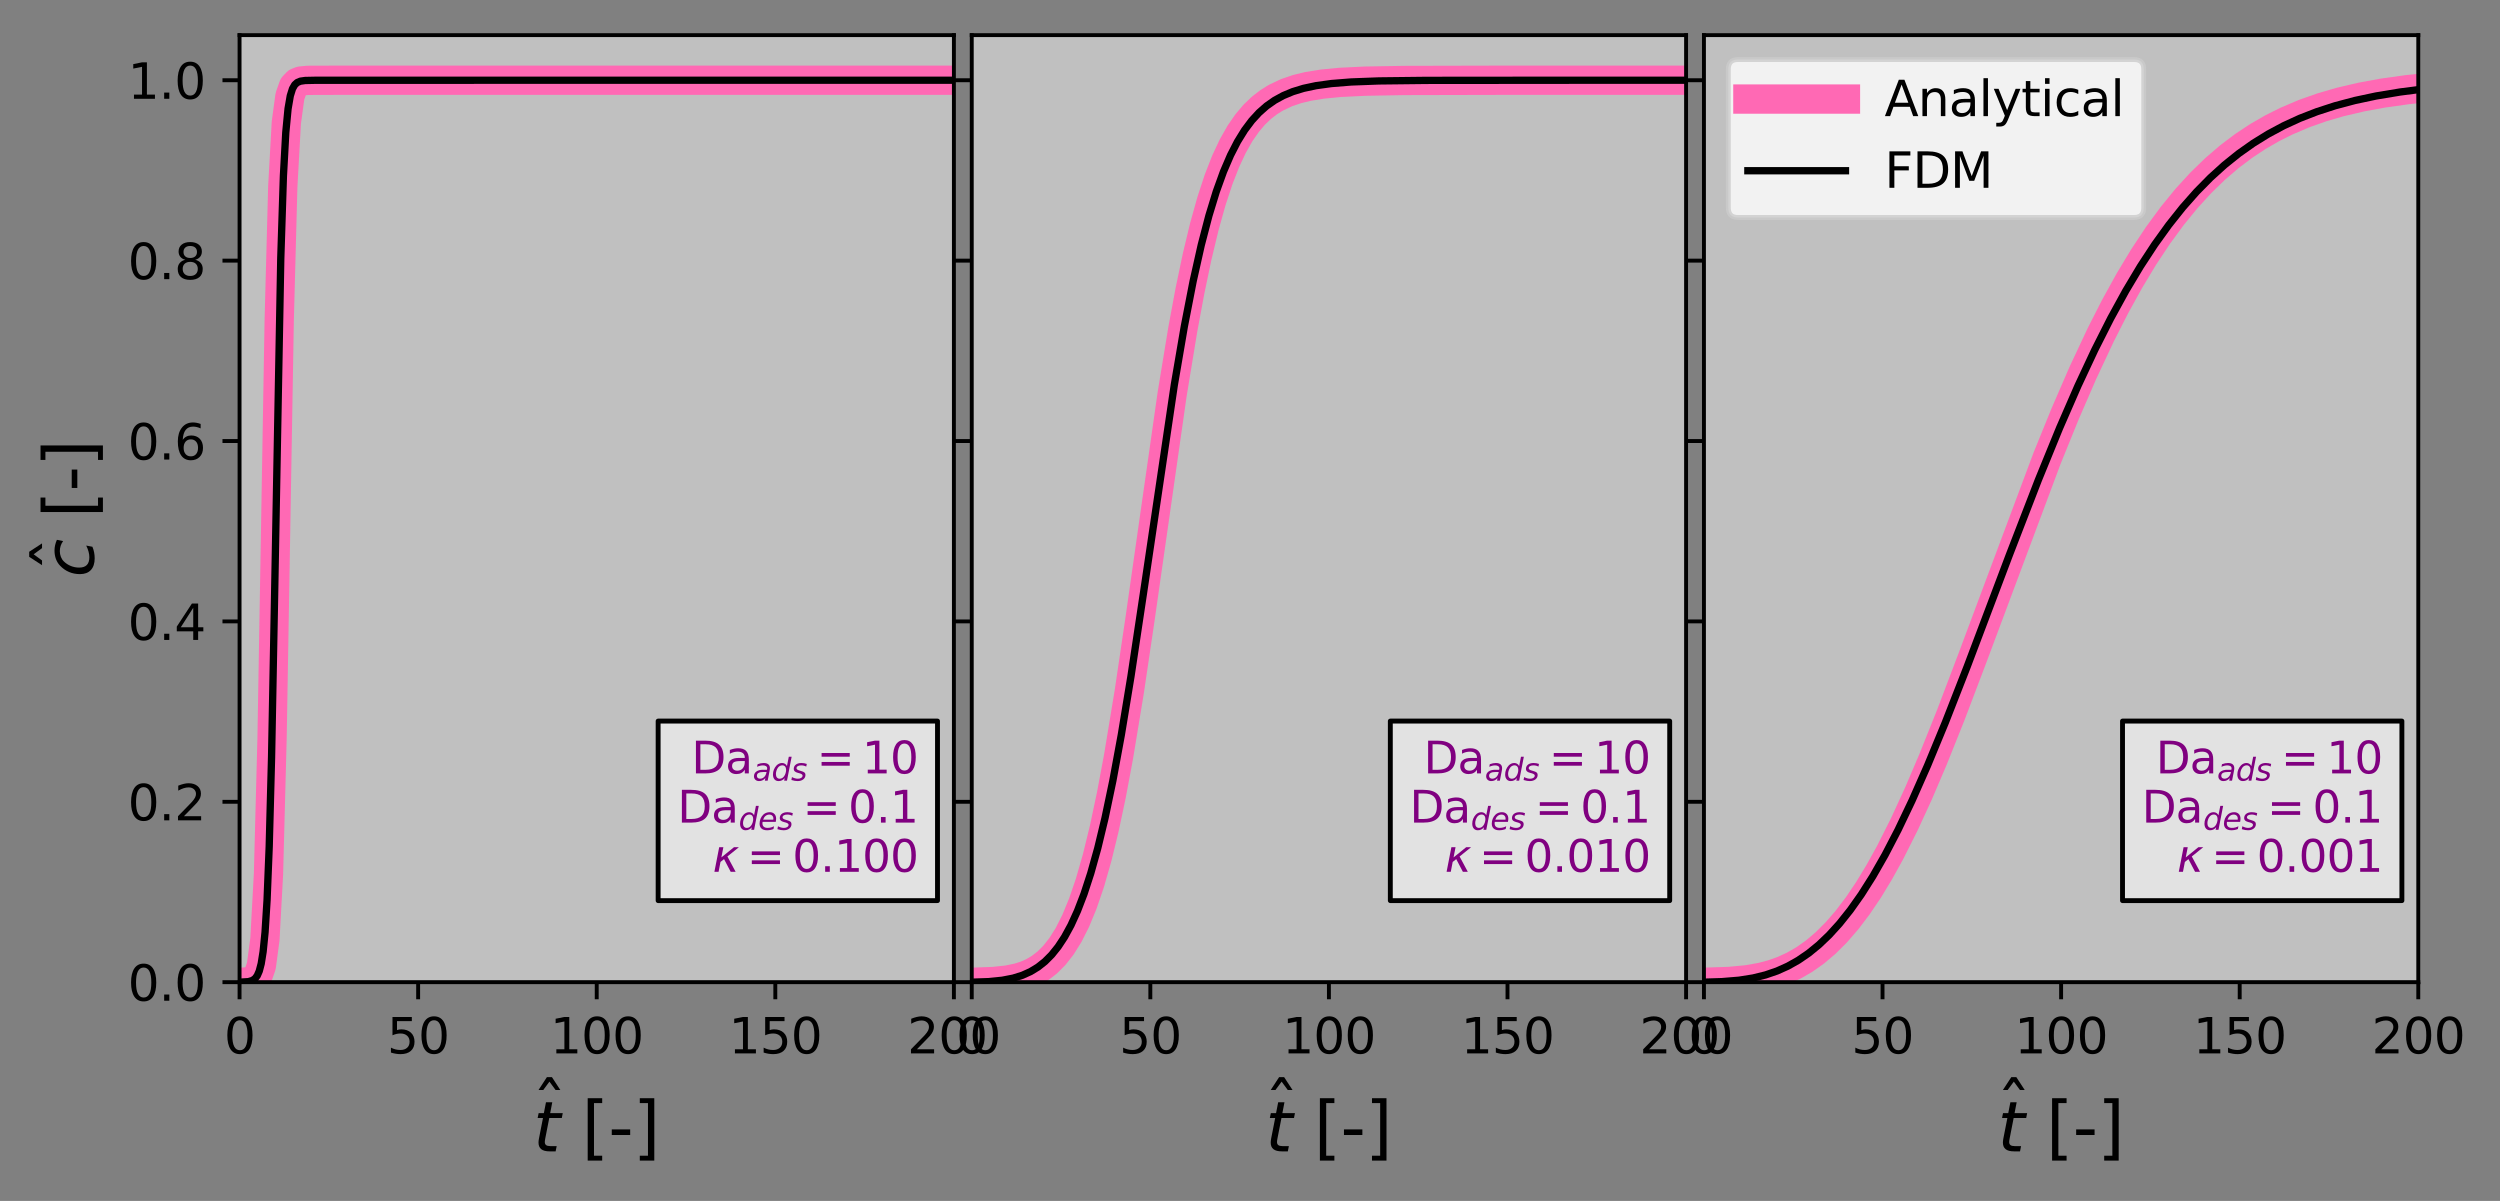 <?xml version="1.0" encoding="utf-8" standalone="no"?>
<!DOCTYPE svg PUBLIC "-//W3C//DTD SVG 1.1//EN"
  "http://www.w3.org/Graphics/SVG/1.1/DTD/svg11.dtd">
<svg xmlns:xlink="http://www.w3.org/1999/xlink" width="512.227pt" height="246.058pt" viewBox="0 0 512.227 246.058" xmlns="http://www.w3.org/2000/svg" version="1.1">
 <rect x="0" y="0" width="512.227" height="246.058" fill="#808080" stroke="none"/>
 <defs>
  <style type="text/css">*{stroke-linejoin: round; stroke-linecap: butt}</style>
 </defs>
 <g id="figure_1">
  <g id="patch_1">
   <path d="M 0 246.058 
L 512.227 246.058 
L 512.227 0 
L 0 0 
L 0 246.058 
z
" style="fill: none"/>
  </g>
  <g id="axes_1">
   <g id="patch_2">
    <path d="M 49.083 201.24 
L 195.444 201.24 
L 195.444 7.2 
L 49.083 7.2 
z
" style="fill: #ffffff; fill-opacity: 0.502"/>
   </g>
   <g id="matplotlib.axis_1">
    <g id="xtick_1">
     <g id="line2d_1">
      <defs>
       <path id="m776c52337c" d="M 0 0 
L 0 3.5 
" style="stroke: #000000; stroke-width: 0.8"/>
      </defs>
      <g>
       <use xlink:href="#m776c52337c" x="49.083" y="201.24" style="stroke: #000000; stroke-width: 0.8"/>
      </g>
     </g>
     <g id="text_1">
      <!-- 0 -->
      <g transform="translate(45.902 215.838) scale(0.1 -0.1)">
       <defs>
        <path id="DejaVuSans-30" d="M 2034 4250 
Q 1547 4250 1301 3770 
Q 1056 3291 1056 2328 
Q 1056 1369 1301 889 
Q 1547 409 2034 409 
Q 2525 409 2770 889 
Q 3016 1369 3016 2328 
Q 3016 3291 2770 3770 
Q 2525 4250 2034 4250 
z
M 2034 4750 
Q 2819 4750 3233 4129 
Q 3647 3509 3647 2328 
Q 3647 1150 3233 529 
Q 2819 -91 2034 -91 
Q 1250 -91 836 529 
Q 422 1150 422 2328 
Q 422 3509 836 4129 
Q 1250 4750 2034 4750 
z
" transform="scale(0.016)"/>
       </defs>
       <use xlink:href="#DejaVuSans-30"/>
      </g>
     </g>
    </g>
    <g id="xtick_2">
     <g id="line2d_2">
      <g>
       <use xlink:href="#m776c52337c" x="85.673" y="201.24" style="stroke: #000000; stroke-width: 0.8"/>
      </g>
     </g>
     <g id="text_2">
      <!-- 50 -->
      <g transform="translate(79.311 215.838) scale(0.1 -0.1)">
       <defs>
        <path id="DejaVuSans-35" d="M 691 4666 
L 3169 4666 
L 3169 4134 
L 1269 4134 
L 1269 2991 
Q 1406 3038 1543 3061 
Q 1681 3084 1819 3084 
Q 2600 3084 3056 2656 
Q 3513 2228 3513 1497 
Q 3513 744 3044 326 
Q 2575 -91 1722 -91 
Q 1428 -91 1123 -41 
Q 819 9 494 109 
L 494 744 
Q 775 591 1075 516 
Q 1375 441 1709 441 
Q 2250 441 2565 725 
Q 2881 1009 2881 1497 
Q 2881 1984 2565 2268 
Q 2250 2553 1709 2553 
Q 1456 2553 1204 2497 
Q 953 2441 691 2322 
L 691 4666 
z
" transform="scale(0.016)"/>
       </defs>
       <use xlink:href="#DejaVuSans-35"/>
       <use xlink:href="#DejaVuSans-30" transform="translate(63.623 0)"/>
      </g>
     </g>
    </g>
    <g id="xtick_3">
     <g id="line2d_3">
      <g>
       <use xlink:href="#m776c52337c" x="122.263" y="201.24" style="stroke: #000000; stroke-width: 0.8"/>
      </g>
     </g>
     <g id="text_3">
      <!-- 100 -->
      <g transform="translate(112.72 215.838) scale(0.1 -0.1)">
       <defs>
        <path id="DejaVuSans-31" d="M 794 531 
L 1825 531 
L 1825 4091 
L 703 3866 
L 703 4441 
L 1819 4666 
L 2450 4666 
L 2450 531 
L 3481 531 
L 3481 0 
L 794 0 
L 794 531 
z
" transform="scale(0.016)"/>
       </defs>
       <use xlink:href="#DejaVuSans-31"/>
       <use xlink:href="#DejaVuSans-30" transform="translate(63.623 0)"/>
       <use xlink:href="#DejaVuSans-30" transform="translate(127.246 0)"/>
      </g>
     </g>
    </g>
    <g id="xtick_4">
     <g id="line2d_4">
      <g>
       <use xlink:href="#m776c52337c" x="158.854" y="201.24" style="stroke: #000000; stroke-width: 0.8"/>
      </g>
     </g>
     <g id="text_4">
      <!-- 150 -->
      <g transform="translate(149.31 215.838) scale(0.1 -0.1)">
       <use xlink:href="#DejaVuSans-31"/>
       <use xlink:href="#DejaVuSans-35" transform="translate(63.623 0)"/>
       <use xlink:href="#DejaVuSans-30" transform="translate(127.246 0)"/>
      </g>
     </g>
    </g>
    <g id="xtick_5">
     <g id="line2d_5">
      <g>
       <use xlink:href="#m776c52337c" x="195.444" y="201.24" style="stroke: #000000; stroke-width: 0.8"/>
      </g>
     </g>
     <g id="text_5">
      <!-- 200 -->
      <g transform="translate(185.9 215.838) scale(0.1 -0.1)">
       <defs>
        <path id="DejaVuSans-32" d="M 1228 531 
L 3431 531 
L 3431 0 
L 469 0 
L 469 531 
Q 828 903 1448 1529 
Q 2069 2156 2228 2338 
Q 2531 2678 2651 2914 
Q 2772 3150 2772 3378 
Q 2772 3750 2511 3984 
Q 2250 4219 1831 4219 
Q 1534 4219 1204 4116 
Q 875 4013 500 3803 
L 500 4441 
Q 881 4594 1212 4672 
Q 1544 4750 1819 4750 
Q 2544 4750 2975 4387 
Q 3406 4025 3406 3419 
Q 3406 3131 3298 2873 
Q 3191 2616 2906 2266 
Q 2828 2175 2409 1742 
Q 1991 1309 1228 531 
z
" transform="scale(0.016)"/>
       </defs>
       <use xlink:href="#DejaVuSans-32"/>
       <use xlink:href="#DejaVuSans-30" transform="translate(63.623 0)"/>
       <use xlink:href="#DejaVuSans-30" transform="translate(127.246 0)"/>
      </g>
     </g>
    </g>
    <g id="text_6">
     <!-- $\hat{t}$ [-] -->
     <g transform="translate(109.243 235.947) scale(0.14 -0.14)">
      <defs>
       <path id="DejaVuSans-302" d="M -1831 5119 
L -1369 5119 
L -603 3944 
L -1038 3944 
L -1600 4709 
L -2163 3944 
L -2597 3944 
L -1831 5119 
z
M -1600 3584 
L -1600 3584 
z
" transform="scale(0.016)"/>
       <path id="DejaVuSans-Oblique-74" d="M 2706 3500 
L 2619 3053 
L 1472 3053 
L 1100 1153 
Q 1081 1047 1072 975 
Q 1063 903 1063 863 
Q 1063 663 1183 572 
Q 1303 481 1569 481 
L 2150 481 
L 2053 0 
L 1503 0 
Q 991 0 739 200 
Q 488 400 488 806 
Q 488 878 497 964 
Q 506 1050 525 1153 
L 897 3053 
L 409 3053 
L 500 3500 
L 978 3500 
L 1172 4494 
L 1747 4494 
L 1556 3500 
L 2706 3500 
z
" transform="scale(0.016)"/>
       <path id="DejaVuSans-20" transform="scale(0.016)"/>
       <path id="DejaVuSans-5b" d="M 550 4863 
L 1875 4863 
L 1875 4416 
L 1125 4416 
L 1125 -397 
L 1875 -397 
L 1875 -844 
L 550 -844 
L 550 4863 
z
" transform="scale(0.016)"/>
       <path id="DejaVuSans-2d" d="M 313 2009 
L 1997 2009 
L 1997 1497 
L 313 1497 
L 313 2009 
z
" transform="scale(0.016)"/>
       <path id="DejaVuSans-5d" d="M 1947 4863 
L 1947 -844 
L 622 -844 
L 622 -397 
L 1369 -397 
L 1369 4416 
L 622 4416 
L 622 4863 
L 1947 4863 
z
" transform="scale(0.016)"/>
      </defs>
      <use xlink:href="#DejaVuSans-302" transform="translate(49.38 27.016)"/>
      <use xlink:href="#DejaVuSans-Oblique-74" transform="translate(0 0.297)"/>
      <use xlink:href="#DejaVuSans-20" transform="translate(39.209 0.297)"/>
      <use xlink:href="#DejaVuSans-5b" transform="translate(70.996 0.297)"/>
      <use xlink:href="#DejaVuSans-2d" transform="translate(110.01 0.297)"/>
      <use xlink:href="#DejaVuSans-5d" transform="translate(146.094 0.297)"/>
     </g>
    </g>
   </g>
   <g id="matplotlib.axis_2">
    <g id="ytick_1">
     <g id="line2d_6">
      <defs>
       <path id="mf000ad2432" d="M 0 0 
L -3.5 0 
" style="stroke: #000000; stroke-width: 0.8"/>
      </defs>
      <g>
       <use xlink:href="#mf000ad2432" x="49.083" y="201.24" style="stroke: #000000; stroke-width: 0.8"/>
      </g>
     </g>
     <g id="text_7">
      <!-- 0.0 -->
      <g transform="translate(26.18 205.039) scale(0.1 -0.1)">
       <defs>
        <path id="DejaVuSans-2e" d="M 684 794 
L 1344 794 
L 1344 0 
L 684 0 
L 684 794 
z
" transform="scale(0.016)"/>
       </defs>
       <use xlink:href="#DejaVuSans-30"/>
       <use xlink:href="#DejaVuSans-2e" transform="translate(63.623 0)"/>
       <use xlink:href="#DejaVuSans-30" transform="translate(95.41 0)"/>
      </g>
     </g>
    </g>
    <g id="ytick_2">
     <g id="line2d_7">
      <g>
       <use xlink:href="#mf000ad2432" x="49.083" y="164.28" style="stroke: #000000; stroke-width: 0.8"/>
      </g>
     </g>
     <g id="text_8">
      <!-- 0.2 -->
      <g transform="translate(26.18 168.079) scale(0.1 -0.1)">
       <use xlink:href="#DejaVuSans-30"/>
       <use xlink:href="#DejaVuSans-2e" transform="translate(63.623 0)"/>
       <use xlink:href="#DejaVuSans-32" transform="translate(95.41 0)"/>
      </g>
     </g>
    </g>
    <g id="ytick_3">
     <g id="line2d_8">
      <g>
       <use xlink:href="#mf000ad2432" x="49.083" y="127.32" style="stroke: #000000; stroke-width: 0.8"/>
      </g>
     </g>
     <g id="text_9">
      <!-- 0.4 -->
      <g transform="translate(26.18 131.119) scale(0.1 -0.1)">
       <defs>
        <path id="DejaVuSans-34" d="M 2419 4116 
L 825 1625 
L 2419 1625 
L 2419 4116 
z
M 2253 4666 
L 3047 4666 
L 3047 1625 
L 3713 1625 
L 3713 1100 
L 3047 1100 
L 3047 0 
L 2419 0 
L 2419 1100 
L 313 1100 
L 313 1709 
L 2253 4666 
z
" transform="scale(0.016)"/>
       </defs>
       <use xlink:href="#DejaVuSans-30"/>
       <use xlink:href="#DejaVuSans-2e" transform="translate(63.623 0)"/>
       <use xlink:href="#DejaVuSans-34" transform="translate(95.41 0)"/>
      </g>
     </g>
    </g>
    <g id="ytick_4">
     <g id="line2d_9">
      <g>
       <use xlink:href="#mf000ad2432" x="49.083" y="90.36" style="stroke: #000000; stroke-width: 0.8"/>
      </g>
     </g>
     <g id="text_10">
      <!-- 0.6 -->
      <g transform="translate(26.18 94.159) scale(0.1 -0.1)">
       <defs>
        <path id="DejaVuSans-36" d="M 2113 2584 
Q 1688 2584 1439 2293 
Q 1191 2003 1191 1497 
Q 1191 994 1439 701 
Q 1688 409 2113 409 
Q 2538 409 2786 701 
Q 3034 994 3034 1497 
Q 3034 2003 2786 2293 
Q 2538 2584 2113 2584 
z
M 3366 4563 
L 3366 3988 
Q 3128 4100 2886 4159 
Q 2644 4219 2406 4219 
Q 1781 4219 1451 3797 
Q 1122 3375 1075 2522 
Q 1259 2794 1537 2939 
Q 1816 3084 2150 3084 
Q 2853 3084 3261 2657 
Q 3669 2231 3669 1497 
Q 3669 778 3244 343 
Q 2819 -91 2113 -91 
Q 1303 -91 875 529 
Q 447 1150 447 2328 
Q 447 3434 972 4092 
Q 1497 4750 2381 4750 
Q 2619 4750 2861 4703 
Q 3103 4656 3366 4563 
z
" transform="scale(0.016)"/>
       </defs>
       <use xlink:href="#DejaVuSans-30"/>
       <use xlink:href="#DejaVuSans-2e" transform="translate(63.623 0)"/>
       <use xlink:href="#DejaVuSans-36" transform="translate(95.41 0)"/>
      </g>
     </g>
    </g>
    <g id="ytick_5">
     <g id="line2d_10">
      <g>
       <use xlink:href="#mf000ad2432" x="49.083" y="53.4" style="stroke: #000000; stroke-width: 0.8"/>
      </g>
     </g>
     <g id="text_11">
      <!-- 0.8 -->
      <g transform="translate(26.18 57.199) scale(0.1 -0.1)">
       <defs>
        <path id="DejaVuSans-38" d="M 2034 2216 
Q 1584 2216 1326 1975 
Q 1069 1734 1069 1313 
Q 1069 891 1326 650 
Q 1584 409 2034 409 
Q 2484 409 2743 651 
Q 3003 894 3003 1313 
Q 3003 1734 2745 1975 
Q 2488 2216 2034 2216 
z
M 1403 2484 
Q 997 2584 770 2862 
Q 544 3141 544 3541 
Q 544 4100 942 4425 
Q 1341 4750 2034 4750 
Q 2731 4750 3128 4425 
Q 3525 4100 3525 3541 
Q 3525 3141 3298 2862 
Q 3072 2584 2669 2484 
Q 3125 2378 3379 2068 
Q 3634 1759 3634 1313 
Q 3634 634 3220 271 
Q 2806 -91 2034 -91 
Q 1263 -91 848 271 
Q 434 634 434 1313 
Q 434 1759 690 2068 
Q 947 2378 1403 2484 
z
M 1172 3481 
Q 1172 3119 1398 2916 
Q 1625 2713 2034 2713 
Q 2441 2713 2670 2916 
Q 2900 3119 2900 3481 
Q 2900 3844 2670 4047 
Q 2441 4250 2034 4250 
Q 1625 4250 1398 4047 
Q 1172 3844 1172 3481 
z
" transform="scale(0.016)"/>
       </defs>
       <use xlink:href="#DejaVuSans-30"/>
       <use xlink:href="#DejaVuSans-2e" transform="translate(63.623 0)"/>
       <use xlink:href="#DejaVuSans-38" transform="translate(95.41 0)"/>
      </g>
     </g>
    </g>
    <g id="ytick_6">
     <g id="line2d_11">
      <g>
       <use xlink:href="#mf000ad2432" x="49.083" y="16.44" style="stroke: #000000; stroke-width: 0.8"/>
      </g>
     </g>
     <g id="text_12">
      <!-- 1.0 -->
      <g transform="translate(26.18 20.239) scale(0.1 -0.1)">
       <use xlink:href="#DejaVuSans-31"/>
       <use xlink:href="#DejaVuSans-2e" transform="translate(63.623 0)"/>
       <use xlink:href="#DejaVuSans-30" transform="translate(95.41 0)"/>
      </g>
     </g>
    </g>
    <g id="text_13">
     <!-- $\hat{c}$ [-] -->
     <g transform="translate(19.268 118.29) rotate(-90) scale(0.14 -0.14)">
      <defs>
       <path id="DejaVuSans-Oblique-63" d="M 3431 3366 
L 3316 2797 
Q 3109 2947 2876 3022 
Q 2644 3097 2394 3097 
Q 2119 3097 1870 3000 
Q 1622 2903 1453 2725 
Q 1184 2453 1037 2087 
Q 891 1722 891 1331 
Q 891 859 1127 628 
Q 1363 397 1844 397 
Q 2081 397 2348 469 
Q 2616 541 2906 684 
L 2797 116 
Q 2547 13 2283 -39 
Q 2019 -91 1741 -91 
Q 1044 -91 669 257 
Q 294 606 294 1253 
Q 294 1797 489 2255 
Q 684 2713 1069 3078 
Q 1331 3328 1684 3456 
Q 2038 3584 2456 3584 
Q 2700 3584 2940 3529 
Q 3181 3475 3431 3366 
z
" transform="scale(0.016)"/>
      </defs>
      <use xlink:href="#DejaVuSans-302" transform="translate(59.323 13.016)"/>
      <use xlink:href="#DejaVuSans-Oblique-63" transform="translate(0 0.516)"/>
      <use xlink:href="#DejaVuSans-20" transform="translate(54.98 0.516)"/>
      <use xlink:href="#DejaVuSans-5b" transform="translate(86.768 0.516)"/>
      <use xlink:href="#DejaVuSans-2d" transform="translate(125.781 0.516)"/>
      <use xlink:href="#DejaVuSans-5d" transform="translate(161.865 0.516)"/>
     </g>
    </g>
   </g>
   <g id="line2d_12">
    <path d="M 49.888 201.231 
L 51.352 201.093 
L 52.084 200.808 
L 52.815 200.027 
L 53.547 197.927 
L 54.279 192.44 
L 55.011 179.062 
L 55.743 151.198 
L 57.206 65.741 
L 57.938 38.245 
L 58.67 25.103 
L 59.402 19.722 
L 60.133 17.66 
L 60.865 16.89 
L 61.597 16.606 
L 63.061 16.462 
L 69.647 16.44 
L 267.965 16.44 
L 267.965 16.44 
" clip-path="url(#p883b2b345b)" style="fill: none; stroke: #ff69b4; stroke-width: 6; stroke-linecap: square"/>
   </g>
   <g id="line2d_13">
    <path d="M 49.083 201.24 
L 50.913 201.129 
L 51.732 200.88 
L 52.274 200.491 
L 52.713 199.9 
L 53.123 198.954 
L 53.518 197.44 
L 53.913 194.97 
L 54.308 190.995 
L 54.718 184.45 
L 55.157 173.468 
L 55.64 155.172 
L 56.255 122.388 
L 57.528 52.929 
L 58.07 36.012 
L 58.553 27.158 
L 59.021 22.274 
L 59.475 19.635 
L 59.928 18.177 
L 60.397 17.363 
L 60.909 16.901 
L 61.553 16.632 
L 62.534 16.491 
L 64.875 16.442 
L 105.169 16.44 
L 195.458 16.44 
L 195.458 16.44 
" clip-path="url(#p883b2b345b)" style="fill: none; stroke: #000000; stroke-width: 1.5; stroke-linecap: square"/>
   </g>
   <g id="patch_3">
    <path d="M 49.083 201.24 
L 49.083 7.2 
" style="fill: none; stroke: #000000; stroke-width: 0.8; stroke-linejoin: miter; stroke-linecap: square"/>
   </g>
   <g id="patch_4">
    <path d="M 195.444 201.24 
L 195.444 7.2 
" style="fill: none; stroke: #000000; stroke-width: 0.8; stroke-linejoin: miter; stroke-linecap: square"/>
   </g>
   <g id="patch_5">
    <path d="M 49.083 201.24 
L 195.444 201.24 
" style="fill: none; stroke: #000000; stroke-width: 0.8; stroke-linejoin: miter; stroke-linecap: square"/>
   </g>
   <g id="patch_6">
    <path d="M 49.083 7.2 
L 195.444 7.2 
" style="fill: none; stroke: #000000; stroke-width: 0.8; stroke-linejoin: miter; stroke-linecap: square"/>
   </g>
   <g id="text_14">
    <g id="patch_7">
     <path d="M 134.846 184.527 
L 192.086 184.527 
L 192.086 147.741 
L 134.846 147.741 
z
" style="fill: #ffffff; fill-opacity: 0.533; stroke: #000000; stroke-linejoin: miter"/>
    </g>
    <!-- $\mathsf{Da}_{ads}=10$ -->
    <g style="fill: #800080" transform="translate(141.686 158.539) scale(0.09 -0.09)">
     <defs>
      <path id="DejaVuSans-44" d="M 1259 4147 
L 1259 519 
L 2022 519 
Q 2988 519 3436 956 
Q 3884 1394 3884 2338 
Q 3884 3275 3436 3711 
Q 2988 4147 2022 4147 
L 1259 4147 
z
M 628 4666 
L 1925 4666 
Q 3281 4666 3915 4102 
Q 4550 3538 4550 2338 
Q 4550 1131 3912 565 
Q 3275 0 1925 0 
L 628 0 
L 628 4666 
z
" transform="scale(0.016)"/>
      <path id="DejaVuSans-61" d="M 2194 1759 
Q 1497 1759 1228 1600 
Q 959 1441 959 1056 
Q 959 750 1161 570 
Q 1363 391 1709 391 
Q 2188 391 2477 730 
Q 2766 1069 2766 1631 
L 2766 1759 
L 2194 1759 
z
M 3341 1997 
L 3341 0 
L 2766 0 
L 2766 531 
Q 2569 213 2275 61 
Q 1981 -91 1556 -91 
Q 1019 -91 701 211 
Q 384 513 384 1019 
Q 384 1609 779 1909 
Q 1175 2209 1959 2209 
L 2766 2209 
L 2766 2266 
Q 2766 2663 2505 2880 
Q 2244 3097 1772 3097 
Q 1472 3097 1187 3025 
Q 903 2953 641 2809 
L 641 3341 
Q 956 3463 1253 3523 
Q 1550 3584 1831 3584 
Q 2591 3584 2966 3190 
Q 3341 2797 3341 1997 
z
" transform="scale(0.016)"/>
      <path id="DejaVuSans-Oblique-61" d="M 3438 1997 
L 3047 0 
L 2472 0 
L 2578 531 
Q 2325 219 2001 64 
Q 1678 -91 1281 -91 
Q 834 -91 548 182 
Q 263 456 263 884 
Q 263 1497 752 1853 
Q 1241 2209 2100 2209 
L 2900 2209 
L 2931 2363 
Q 2938 2388 2941 2417 
Q 2944 2447 2944 2509 
Q 2944 2788 2717 2942 
Q 2491 3097 2081 3097 
Q 1800 3097 1504 3025 
Q 1209 2953 897 2809 
L 997 3341 
Q 1322 3463 1633 3523 
Q 1944 3584 2234 3584 
Q 2853 3584 3176 3315 
Q 3500 3047 3500 2534 
Q 3500 2431 3484 2292 
Q 3469 2153 3438 1997 
z
M 2816 1759 
L 2241 1759 
Q 1534 1759 1195 1570 
Q 856 1381 856 984 
Q 856 709 1029 553 
Q 1203 397 1509 397 
Q 1978 397 2328 733 
Q 2678 1069 2791 1631 
L 2816 1759 
z
" transform="scale(0.016)"/>
      <path id="DejaVuSans-Oblique-64" d="M 2675 525 
Q 2444 222 2128 65 
Q 1813 -91 1428 -91 
Q 903 -91 598 267 
Q 294 625 294 1247 
Q 294 1766 478 2236 
Q 663 2706 1013 3078 
Q 1244 3325 1534 3454 
Q 1825 3584 2144 3584 
Q 2481 3584 2739 3421 
Q 2997 3259 3138 2956 
L 3513 4863 
L 4091 4863 
L 3144 0 
L 2566 0 
L 2675 525 
z
M 891 1350 
Q 891 897 1095 644 
Q 1300 391 1663 391 
Q 1931 391 2161 520 
Q 2391 650 2566 903 
Q 2750 1166 2856 1509 
Q 2963 1853 2963 2188 
Q 2963 2622 2758 2865 
Q 2553 3109 2194 3109 
Q 1922 3109 1687 2981 
Q 1453 2853 1288 2613 
Q 1106 2353 998 2009 
Q 891 1666 891 1350 
z
" transform="scale(0.016)"/>
      <path id="DejaVuSans-Oblique-73" d="M 3200 3397 
L 3091 2853 
Q 2863 2978 2609 3040 
Q 2356 3103 2088 3103 
Q 1634 3103 1373 2948 
Q 1113 2794 1113 2528 
Q 1113 2219 1719 2053 
Q 1766 2041 1788 2034 
L 1972 1978 
Q 2547 1819 2739 1644 
Q 2931 1469 2931 1166 
Q 2931 609 2489 259 
Q 2047 -91 1331 -91 
Q 1053 -91 747 -37 
Q 441 16 72 128 
L 184 722 
Q 500 559 806 475 
Q 1113 391 1394 391 
Q 1816 391 2080 572 
Q 2344 753 2344 1031 
Q 2344 1331 1650 1516 
L 1591 1531 
L 1394 1581 
Q 956 1697 753 1886 
Q 550 2075 550 2369 
Q 550 2928 970 3256 
Q 1391 3584 2113 3584 
Q 2397 3584 2667 3537 
Q 2938 3491 3200 3397 
z
" transform="scale(0.016)"/>
      <path id="DejaVuSans-3d" d="M 678 2906 
L 4684 2906 
L 4684 2381 
L 678 2381 
L 678 2906 
z
M 678 1631 
L 4684 1631 
L 4684 1100 
L 678 1100 
L 678 1631 
z
" transform="scale(0.016)"/>
     </defs>
     <use xlink:href="#DejaVuSans-44" transform="translate(0 0.781)"/>
     <use xlink:href="#DejaVuSans-61" transform="translate(77.002 0.781)"/>
     <use xlink:href="#DejaVuSans-Oblique-61" transform="translate(139.238 -15.625) scale(0.7)"/>
     <use xlink:href="#DejaVuSans-Oblique-64" transform="translate(182.134 -15.625) scale(0.7)"/>
     <use xlink:href="#DejaVuSans-Oblique-73" transform="translate(226.567 -15.625) scale(0.7)"/>
     <use xlink:href="#DejaVuSans-3d" transform="translate(285.254 0.781)"/>
     <use xlink:href="#DejaVuSans-31" transform="translate(388.525 0.781)"/>
     <use xlink:href="#DejaVuSans-30" transform="translate(452.148 0.781)"/>
    </g>
    <!-- $\mathsf{Da}_{des}=0.1$ -->
    <g style="fill: #800080" transform="translate(138.806 168.617) scale(0.09 -0.09)">
     <defs>
      <path id="DejaVuSans-Oblique-65" d="M 3078 2063 
Q 3088 2113 3092 2166 
Q 3097 2219 3097 2272 
Q 3097 2653 2873 2875 
Q 2650 3097 2266 3097 
Q 1838 3097 1509 2826 
Q 1181 2556 1013 2059 
L 3078 2063 
z
M 3578 1613 
L 903 1613 
Q 884 1494 878 1425 
Q 872 1356 872 1306 
Q 872 872 1139 634 
Q 1406 397 1894 397 
Q 2269 397 2603 481 
Q 2938 566 3225 728 
L 3116 159 
Q 2806 34 2476 -28 
Q 2147 -91 1806 -91 
Q 1078 -91 686 257 
Q 294 606 294 1247 
Q 294 1794 489 2264 
Q 684 2734 1063 3103 
Q 1306 3334 1642 3459 
Q 1978 3584 2356 3584 
Q 2950 3584 3301 3228 
Q 3653 2872 3653 2272 
Q 3653 2128 3634 1964 
Q 3616 1800 3578 1613 
z
" transform="scale(0.016)"/>
     </defs>
     <use xlink:href="#DejaVuSans-44" transform="translate(0 0.781)"/>
     <use xlink:href="#DejaVuSans-61" transform="translate(77.002 0.781)"/>
     <use xlink:href="#DejaVuSans-Oblique-64" transform="translate(139.238 -15.625) scale(0.7)"/>
     <use xlink:href="#DejaVuSans-Oblique-65" transform="translate(183.672 -15.625) scale(0.7)"/>
     <use xlink:href="#DejaVuSans-Oblique-73" transform="translate(226.738 -15.625) scale(0.7)"/>
     <use xlink:href="#DejaVuSans-3d" transform="translate(285.425 0.781)"/>
     <use xlink:href="#DejaVuSans-30" transform="translate(388.696 0.781)"/>
     <use xlink:href="#DejaVuSans-2e" transform="translate(452.319 0.781)"/>
     <use xlink:href="#DejaVuSans-31" transform="translate(484.106 0.781)"/>
    </g>
    <!-- $\kappa=0.100$ -->
    <g style="fill: #800080" transform="translate(146.006 178.695) scale(0.09 -0.09)">
     <defs>
      <path id="DejaVuSans-Oblique-3ba" d="M 938 3500 
L 1531 3500 
L 1247 2047 
L 3041 3500 
L 3741 3500 
L 2106 2181 
L 3275 0 
L 2572 0 
L 1628 1806 
L 1122 1403 
L 850 0 
L 256 0 
L 938 3500 
z
" transform="scale(0.016)"/>
     </defs>
     <use xlink:href="#DejaVuSans-Oblique-3ba" transform="translate(0 0.781)"/>
     <use xlink:href="#DejaVuSans-3d" transform="translate(78.418 0.781)"/>
     <use xlink:href="#DejaVuSans-30" transform="translate(181.689 0.781)"/>
     <use xlink:href="#DejaVuSans-2e" transform="translate(245.312 0.781)"/>
     <use xlink:href="#DejaVuSans-31" transform="translate(277.1 0.781)"/>
     <use xlink:href="#DejaVuSans-30" transform="translate(340.723 0.781)"/>
     <use xlink:href="#DejaVuSans-30" transform="translate(404.346 0.781)"/>
    </g>
   </g>
  </g>
  <g id="axes_2">
   <g id="patch_8">
    <path d="M 199.103 201.24 
L 345.463 201.24 
L 345.463 7.2 
L 199.103 7.2 
z
" style="fill: #ffffff; fill-opacity: 0.502"/>
   </g>
   <g id="matplotlib.axis_3">
    <g id="xtick_6">
     <g id="line2d_14">
      <g>
       <use xlink:href="#m776c52337c" x="199.103" y="201.24" style="stroke: #000000; stroke-width: 0.8"/>
      </g>
     </g>
     <g id="text_15">
      <!-- 0 -->
      <g transform="translate(195.922 215.838) scale(0.1 -0.1)">
       <use xlink:href="#DejaVuSans-30"/>
      </g>
     </g>
    </g>
    <g id="xtick_7">
     <g id="line2d_15">
      <g>
       <use xlink:href="#m776c52337c" x="235.693" y="201.24" style="stroke: #000000; stroke-width: 0.8"/>
      </g>
     </g>
     <g id="text_16">
      <!-- 50 -->
      <g transform="translate(229.33 215.838) scale(0.1 -0.1)">
       <use xlink:href="#DejaVuSans-35"/>
       <use xlink:href="#DejaVuSans-30" transform="translate(63.623 0)"/>
      </g>
     </g>
    </g>
    <g id="xtick_8">
     <g id="line2d_16">
      <g>
       <use xlink:href="#m776c52337c" x="272.283" y="201.24" style="stroke: #000000; stroke-width: 0.8"/>
      </g>
     </g>
     <g id="text_17">
      <!-- 100 -->
      <g transform="translate(262.739 215.838) scale(0.1 -0.1)">
       <use xlink:href="#DejaVuSans-31"/>
       <use xlink:href="#DejaVuSans-30" transform="translate(63.623 0)"/>
       <use xlink:href="#DejaVuSans-30" transform="translate(127.246 0)"/>
      </g>
     </g>
    </g>
    <g id="xtick_9">
     <g id="line2d_17">
      <g>
       <use xlink:href="#m776c52337c" x="308.873" y="201.24" style="stroke: #000000; stroke-width: 0.8"/>
      </g>
     </g>
     <g id="text_18">
      <!-- 150 -->
      <g transform="translate(299.33 215.838) scale(0.1 -0.1)">
       <use xlink:href="#DejaVuSans-31"/>
       <use xlink:href="#DejaVuSans-35" transform="translate(63.623 0)"/>
       <use xlink:href="#DejaVuSans-30" transform="translate(127.246 0)"/>
      </g>
     </g>
    </g>
    <g id="xtick_10">
     <g id="line2d_18">
      <g>
       <use xlink:href="#m776c52337c" x="345.463" y="201.24" style="stroke: #000000; stroke-width: 0.8"/>
      </g>
     </g>
     <g id="text_19">
      <!-- 200 -->
      <g transform="translate(335.92 215.838) scale(0.1 -0.1)">
       <use xlink:href="#DejaVuSans-32"/>
       <use xlink:href="#DejaVuSans-30" transform="translate(63.623 0)"/>
       <use xlink:href="#DejaVuSans-30" transform="translate(127.246 0)"/>
      </g>
     </g>
    </g>
    <g id="text_20">
     <!-- $\hat{t}$ [-] -->
     <g transform="translate(259.263 235.947) scale(0.14 -0.14)">
      <use xlink:href="#DejaVuSans-302" transform="translate(49.38 27.016)"/>
      <use xlink:href="#DejaVuSans-Oblique-74" transform="translate(0 0.297)"/>
      <use xlink:href="#DejaVuSans-20" transform="translate(39.209 0.297)"/>
      <use xlink:href="#DejaVuSans-5b" transform="translate(70.996 0.297)"/>
      <use xlink:href="#DejaVuSans-2d" transform="translate(110.01 0.297)"/>
      <use xlink:href="#DejaVuSans-5d" transform="translate(146.094 0.297)"/>
     </g>
    </g>
   </g>
   <g id="matplotlib.axis_4">
    <g id="ytick_7">
     <g id="line2d_19">
      <g>
       <use xlink:href="#mf000ad2432" x="199.103" y="201.24" style="stroke: #000000; stroke-width: 0.8"/>
      </g>
     </g>
    </g>
    <g id="ytick_8">
     <g id="line2d_20">
      <g>
       <use xlink:href="#mf000ad2432" x="199.103" y="164.28" style="stroke: #000000; stroke-width: 0.8"/>
      </g>
     </g>
    </g>
    <g id="ytick_9">
     <g id="line2d_21">
      <g>
       <use xlink:href="#mf000ad2432" x="199.103" y="127.32" style="stroke: #000000; stroke-width: 0.8"/>
      </g>
     </g>
    </g>
    <g id="ytick_10">
     <g id="line2d_22">
      <g>
       <use xlink:href="#mf000ad2432" x="199.103" y="90.36" style="stroke: #000000; stroke-width: 0.8"/>
      </g>
     </g>
    </g>
    <g id="ytick_11">
     <g id="line2d_23">
      <g>
       <use xlink:href="#mf000ad2432" x="199.103" y="53.4" style="stroke: #000000; stroke-width: 0.8"/>
      </g>
     </g>
    </g>
    <g id="ytick_12">
     <g id="line2d_24">
      <g>
       <use xlink:href="#mf000ad2432" x="199.103" y="16.44" style="stroke: #000000; stroke-width: 0.8"/>
      </g>
     </g>
    </g>
   </g>
   <g id="line2d_25">
    <path d="M 199.908 201.232 
L 203.567 201.102 
L 206.494 200.787 
L 208.689 200.324 
L 210.153 199.853 
L 211.617 199.211 
L 213.08 198.353 
L 214.544 197.226 
L 216.007 195.77 
L 217.471 193.913 
L 218.935 191.579 
L 220.398 188.682 
L 221.862 185.135 
L 223.325 180.848 
L 224.789 175.743 
L 226.253 169.757 
L 227.716 162.853 
L 229.18 155.036 
L 231.375 141.731 
L 233.571 126.918 
L 240.157 80.795 
L 242.352 67.445 
L 243.816 59.573 
L 245.28 52.588 
L 246.743 46.49 
L 248.207 41.244 
L 249.67 36.785 
L 251.134 33.038 
L 252.598 29.917 
L 254.061 27.339 
L 255.525 25.222 
L 256.988 23.495 
L 258.452 22.093 
L 259.916 20.958 
L 261.379 20.044 
L 263.575 18.999 
L 265.77 18.25 
L 267.965 17.716 
L 270.893 17.238 
L 274.552 16.88 
L 279.674 16.63 
L 287.724 16.489 
L 307.483 16.442 
L 417.985 16.44 
L 417.985 16.44 
" clip-path="url(#p16bfc0925e)" style="fill: none; stroke: #ff69b4; stroke-width: 6; stroke-linecap: square"/>
   </g>
   <g id="line2d_26">
    <path d="M 199.103 201.24 
L 202.44 201.13 
L 205.352 200.846 
L 207.592 200.411 
L 209.48 199.822 
L 211.148 199.071 
L 212.67 198.143 
L 214.105 197.005 
L 215.466 195.639 
L 216.798 193.983 
L 218.115 191.983 
L 219.432 189.568 
L 220.764 186.644 
L 222.111 183.137 
L 223.486 178.92 
L 224.921 173.782 
L 226.414 167.584 
L 228.009 159.978 
L 229.751 150.541 
L 231.727 138.552 
L 234.259 121.709 
L 240.611 78.831 
L 242.66 66.868 
L 244.46 57.624 
L 246.128 50.187 
L 247.695 44.186 
L 249.202 39.258 
L 250.68 35.165 
L 252.129 31.791 
L 253.564 28.997 
L 255.013 26.652 
L 256.476 24.701 
L 257.969 23.075 
L 259.52 21.709 
L 261.16 20.558 
L 262.931 19.587 
L 264.877 18.775 
L 267.087 18.099 
L 269.663 17.549 
L 272.795 17.117 
L 276.835 16.795 
L 282.543 16.581 
L 292.291 16.468 
L 321.826 16.44 
L 345.478 16.44 
L 345.478 16.44 
" clip-path="url(#p16bfc0925e)" style="fill: none; stroke: #000000; stroke-width: 1.5; stroke-linecap: square"/>
   </g>
   <g id="patch_9">
    <path d="M 199.103 201.24 
L 199.103 7.2 
" style="fill: none; stroke: #000000; stroke-width: 0.8; stroke-linejoin: miter; stroke-linecap: square"/>
   </g>
   <g id="patch_10">
    <path d="M 345.463 201.24 
L 345.463 7.2 
" style="fill: none; stroke: #000000; stroke-width: 0.8; stroke-linejoin: miter; stroke-linecap: square"/>
   </g>
   <g id="patch_11">
    <path d="M 199.103 201.24 
L 345.463 201.24 
" style="fill: none; stroke: #000000; stroke-width: 0.8; stroke-linejoin: miter; stroke-linecap: square"/>
   </g>
   <g id="patch_12">
    <path d="M 199.103 7.2 
L 345.463 7.2 
" style="fill: none; stroke: #000000; stroke-width: 0.8; stroke-linejoin: miter; stroke-linecap: square"/>
   </g>
   <g id="text_21">
    <g id="patch_13">
     <path d="M 284.865 184.527 
L 342.105 184.527 
L 342.105 147.741 
L 284.865 147.741 
z
" style="fill: #ffffff; fill-opacity: 0.533; stroke: #000000; stroke-linejoin: miter"/>
    </g>
    <!-- $\mathsf{Da}_{ads}=10$ -->
    <g style="fill: #800080" transform="translate(291.705 158.539) scale(0.09 -0.09)">
     <use xlink:href="#DejaVuSans-44" transform="translate(0 0.781)"/>
     <use xlink:href="#DejaVuSans-61" transform="translate(77.002 0.781)"/>
     <use xlink:href="#DejaVuSans-Oblique-61" transform="translate(139.238 -15.625) scale(0.7)"/>
     <use xlink:href="#DejaVuSans-Oblique-64" transform="translate(182.134 -15.625) scale(0.7)"/>
     <use xlink:href="#DejaVuSans-Oblique-73" transform="translate(226.567 -15.625) scale(0.7)"/>
     <use xlink:href="#DejaVuSans-3d" transform="translate(285.254 0.781)"/>
     <use xlink:href="#DejaVuSans-31" transform="translate(388.525 0.781)"/>
     <use xlink:href="#DejaVuSans-30" transform="translate(452.148 0.781)"/>
    </g>
    <!-- $\mathsf{Da}_{des}=0.1$ -->
    <g style="fill: #800080" transform="translate(288.825 168.617) scale(0.09 -0.09)">
     <use xlink:href="#DejaVuSans-44" transform="translate(0 0.781)"/>
     <use xlink:href="#DejaVuSans-61" transform="translate(77.002 0.781)"/>
     <use xlink:href="#DejaVuSans-Oblique-64" transform="translate(139.238 -15.625) scale(0.7)"/>
     <use xlink:href="#DejaVuSans-Oblique-65" transform="translate(183.672 -15.625) scale(0.7)"/>
     <use xlink:href="#DejaVuSans-Oblique-73" transform="translate(226.738 -15.625) scale(0.7)"/>
     <use xlink:href="#DejaVuSans-3d" transform="translate(285.425 0.781)"/>
     <use xlink:href="#DejaVuSans-30" transform="translate(388.696 0.781)"/>
     <use xlink:href="#DejaVuSans-2e" transform="translate(452.319 0.781)"/>
     <use xlink:href="#DejaVuSans-31" transform="translate(484.106 0.781)"/>
    </g>
    <!-- $\kappa=0.010$ -->
    <g style="fill: #800080" transform="translate(296.025 178.695) scale(0.09 -0.09)">
     <use xlink:href="#DejaVuSans-Oblique-3ba" transform="translate(0 0.781)"/>
     <use xlink:href="#DejaVuSans-3d" transform="translate(78.418 0.781)"/>
     <use xlink:href="#DejaVuSans-30" transform="translate(181.689 0.781)"/>
     <use xlink:href="#DejaVuSans-2e" transform="translate(245.312 0.781)"/>
     <use xlink:href="#DejaVuSans-30" transform="translate(277.1 0.781)"/>
     <use xlink:href="#DejaVuSans-31" transform="translate(340.723 0.781)"/>
     <use xlink:href="#DejaVuSans-30" transform="translate(404.346 0.781)"/>
    </g>
   </g>
  </g>
  <g id="axes_3">
   <g id="patch_14">
    <path d="M 349.122 201.24 
L 495.483 201.24 
L 495.483 7.2 
L 349.122 7.2 
z
" style="fill: #ffffff; fill-opacity: 0.502"/>
   </g>
   <g id="matplotlib.axis_5">
    <g id="xtick_11">
     <g id="line2d_27">
      <g>
       <use xlink:href="#m776c52337c" x="349.122" y="201.24" style="stroke: #000000; stroke-width: 0.8"/>
      </g>
     </g>
     <g id="text_22">
      <!-- 0 -->
      <g transform="translate(345.941 215.838) scale(0.1 -0.1)">
       <use xlink:href="#DejaVuSans-30"/>
      </g>
     </g>
    </g>
    <g id="xtick_12">
     <g id="line2d_28">
      <g>
       <use xlink:href="#m776c52337c" x="385.713" y="201.24" style="stroke: #000000; stroke-width: 0.8"/>
      </g>
     </g>
     <g id="text_23">
      <!-- 50 -->
      <g transform="translate(379.35 215.838) scale(0.1 -0.1)">
       <use xlink:href="#DejaVuSans-35"/>
       <use xlink:href="#DejaVuSans-30" transform="translate(63.623 0)"/>
      </g>
     </g>
    </g>
    <g id="xtick_13">
     <g id="line2d_29">
      <g>
       <use xlink:href="#m776c52337c" x="422.303" y="201.24" style="stroke: #000000; stroke-width: 0.8"/>
      </g>
     </g>
     <g id="text_24">
      <!-- 100 -->
      <g transform="translate(412.759 215.838) scale(0.1 -0.1)">
       <use xlink:href="#DejaVuSans-31"/>
       <use xlink:href="#DejaVuSans-30" transform="translate(63.623 0)"/>
       <use xlink:href="#DejaVuSans-30" transform="translate(127.246 0)"/>
      </g>
     </g>
    </g>
    <g id="xtick_14">
     <g id="line2d_30">
      <g>
       <use xlink:href="#m776c52337c" x="458.893" y="201.24" style="stroke: #000000; stroke-width: 0.8"/>
      </g>
     </g>
     <g id="text_25">
      <!-- 150 -->
      <g transform="translate(449.349 215.838) scale(0.1 -0.1)">
       <use xlink:href="#DejaVuSans-31"/>
       <use xlink:href="#DejaVuSans-35" transform="translate(63.623 0)"/>
       <use xlink:href="#DejaVuSans-30" transform="translate(127.246 0)"/>
      </g>
     </g>
    </g>
    <g id="xtick_15">
     <g id="line2d_31">
      <g>
       <use xlink:href="#m776c52337c" x="495.483" y="201.24" style="stroke: #000000; stroke-width: 0.8"/>
      </g>
     </g>
     <g id="text_26">
      <!-- 200 -->
      <g transform="translate(485.939 215.838) scale(0.1 -0.1)">
       <use xlink:href="#DejaVuSans-32"/>
       <use xlink:href="#DejaVuSans-30" transform="translate(63.623 0)"/>
       <use xlink:href="#DejaVuSans-30" transform="translate(127.246 0)"/>
      </g>
     </g>
    </g>
    <g id="text_27">
     <!-- $\hat{t}$ [-] -->
     <g transform="translate(409.283 235.947) scale(0.14 -0.14)">
      <use xlink:href="#DejaVuSans-302" transform="translate(49.38 27.016)"/>
      <use xlink:href="#DejaVuSans-Oblique-74" transform="translate(0 0.297)"/>
      <use xlink:href="#DejaVuSans-20" transform="translate(39.209 0.297)"/>
      <use xlink:href="#DejaVuSans-5b" transform="translate(70.996 0.297)"/>
      <use xlink:href="#DejaVuSans-2d" transform="translate(110.01 0.297)"/>
      <use xlink:href="#DejaVuSans-5d" transform="translate(146.094 0.297)"/>
     </g>
    </g>
   </g>
   <g id="matplotlib.axis_6">
    <g id="ytick_13">
     <g id="line2d_32">
      <g>
       <use xlink:href="#mf000ad2432" x="349.122" y="201.24" style="stroke: #000000; stroke-width: 0.8"/>
      </g>
     </g>
    </g>
    <g id="ytick_14">
     <g id="line2d_33">
      <g>
       <use xlink:href="#mf000ad2432" x="349.122" y="164.28" style="stroke: #000000; stroke-width: 0.8"/>
      </g>
     </g>
    </g>
    <g id="ytick_15">
     <g id="line2d_34">
      <g>
       <use xlink:href="#mf000ad2432" x="349.122" y="127.32" style="stroke: #000000; stroke-width: 0.8"/>
      </g>
     </g>
    </g>
    <g id="ytick_16">
     <g id="line2d_35">
      <g>
       <use xlink:href="#mf000ad2432" x="349.122" y="90.36" style="stroke: #000000; stroke-width: 0.8"/>
      </g>
     </g>
    </g>
    <g id="ytick_17">
     <g id="line2d_36">
      <g>
       <use xlink:href="#mf000ad2432" x="349.122" y="53.4" style="stroke: #000000; stroke-width: 0.8"/>
      </g>
     </g>
    </g>
    <g id="ytick_18">
     <g id="line2d_37">
      <g>
       <use xlink:href="#mf000ad2432" x="349.122" y="16.44" style="stroke: #000000; stroke-width: 0.8"/>
      </g>
     </g>
    </g>
   </g>
   <g id="line2d_38">
    <path d="M 349.927 201.232 
L 354.318 201.09 
L 357.977 200.744 
L 360.905 200.226 
L 363.1 199.648 
L 365.295 198.873 
L 367.491 197.868 
L 369.686 196.603 
L 371.882 195.052 
L 374.077 193.189 
L 376.272 190.995 
L 378.468 188.454 
L 380.663 185.556 
L 382.859 182.297 
L 385.054 178.678 
L 387.249 174.708 
L 390.177 168.891 
L 393.104 162.522 
L 396.031 155.664 
L 399.69 146.524 
L 404.081 134.956 
L 419.449 93.837 
L 423.108 84.835 
L 426.767 76.395 
L 430.426 68.592 
L 433.353 62.838 
L 436.28 57.531 
L 439.207 52.672 
L 442.135 48.252 
L 445.062 44.259 
L 447.989 40.672 
L 450.916 37.47 
L 453.844 34.625 
L 456.771 32.111 
L 459.698 29.901 
L 462.625 27.965 
L 465.552 26.278 
L 468.48 24.813 
L 472.139 23.258 
L 475.798 21.969 
L 479.457 20.905 
L 483.847 19.877 
L 488.238 19.072 
L 493.361 18.355 
L 499.215 17.761 
L 506.533 17.261 
L 513.227 16.966 
L 513.227 16.966 
" clip-path="url(#p6cb5cc0889)" style="fill: none; stroke: #ff69b4; stroke-width: 6; stroke-linecap: square"/>
   </g>
   <g id="line2d_39">
    <path d="M 349.122 201.24 
L 352.796 201.129 
L 356.323 200.837 
L 359.207 200.379 
L 361.753 199.752 
L 364.095 198.949 
L 366.32 197.951 
L 368.457 196.748 
L 370.564 195.304 
L 372.657 193.596 
L 374.765 191.585 
L 376.902 189.234 
L 379.097 186.481 
L 381.366 183.274 
L 383.737 179.527 
L 386.225 175.173 
L 388.889 170.051 
L 391.757 164.041 
L 394.933 156.855 
L 398.563 148.073 
L 403.056 136.584 
L 411.706 113.686 
L 417.649 98.317 
L 421.981 87.714 
L 425.757 79.047 
L 429.211 71.664 
L 432.46 65.232 
L 435.563 59.574 
L 438.563 54.556 
L 441.491 50.087 
L 444.374 46.084 
L 447.228 42.498 
L 450.067 39.284 
L 452.907 36.402 
L 455.775 33.804 
L 458.688 31.465 
L 461.659 29.364 
L 464.718 27.472 
L 467.894 25.769 
L 471.217 24.242 
L 474.715 22.881 
L 478.447 21.668 
L 482.472 20.597 
L 486.877 19.659 
L 491.766 18.849 
L 495.498 18.364 
L 495.498 18.364 
" clip-path="url(#p6cb5cc0889)" style="fill: none; stroke: #000000; stroke-width: 1.5; stroke-linecap: square"/>
   </g>
   <g id="patch_15">
    <path d="M 349.122 201.24 
L 349.122 7.2 
" style="fill: none; stroke: #000000; stroke-width: 0.8; stroke-linejoin: miter; stroke-linecap: square"/>
   </g>
   <g id="patch_16">
    <path d="M 495.483 201.24 
L 495.483 7.2 
" style="fill: none; stroke: #000000; stroke-width: 0.8; stroke-linejoin: miter; stroke-linecap: square"/>
   </g>
   <g id="patch_17">
    <path d="M 349.122 201.24 
L 495.483 201.24 
" style="fill: none; stroke: #000000; stroke-width: 0.8; stroke-linejoin: miter; stroke-linecap: square"/>
   </g>
   <g id="patch_18">
    <path d="M 349.122 7.2 
L 495.483 7.2 
" style="fill: none; stroke: #000000; stroke-width: 0.8; stroke-linejoin: miter; stroke-linecap: square"/>
   </g>
   <g id="text_28">
    <g id="patch_19">
     <path d="M 434.885 184.527 
L 492.125 184.527 
L 492.125 147.741 
L 434.885 147.741 
z
" style="fill: #ffffff; fill-opacity: 0.533; stroke: #000000; stroke-linejoin: miter"/>
    </g>
    <!-- $\mathsf{Da}_{ads}=10$ -->
    <g style="fill: #800080" transform="translate(441.725 158.539) scale(0.09 -0.09)">
     <use xlink:href="#DejaVuSans-44" transform="translate(0 0.781)"/>
     <use xlink:href="#DejaVuSans-61" transform="translate(77.002 0.781)"/>
     <use xlink:href="#DejaVuSans-Oblique-61" transform="translate(139.238 -15.625) scale(0.7)"/>
     <use xlink:href="#DejaVuSans-Oblique-64" transform="translate(182.134 -15.625) scale(0.7)"/>
     <use xlink:href="#DejaVuSans-Oblique-73" transform="translate(226.567 -15.625) scale(0.7)"/>
     <use xlink:href="#DejaVuSans-3d" transform="translate(285.254 0.781)"/>
     <use xlink:href="#DejaVuSans-31" transform="translate(388.525 0.781)"/>
     <use xlink:href="#DejaVuSans-30" transform="translate(452.148 0.781)"/>
    </g>
    <!-- $\mathsf{Da}_{des}=0.1$ -->
    <g style="fill: #800080" transform="translate(438.845 168.617) scale(0.09 -0.09)">
     <use xlink:href="#DejaVuSans-44" transform="translate(0 0.781)"/>
     <use xlink:href="#DejaVuSans-61" transform="translate(77.002 0.781)"/>
     <use xlink:href="#DejaVuSans-Oblique-64" transform="translate(139.238 -15.625) scale(0.7)"/>
     <use xlink:href="#DejaVuSans-Oblique-65" transform="translate(183.672 -15.625) scale(0.7)"/>
     <use xlink:href="#DejaVuSans-Oblique-73" transform="translate(226.738 -15.625) scale(0.7)"/>
     <use xlink:href="#DejaVuSans-3d" transform="translate(285.425 0.781)"/>
     <use xlink:href="#DejaVuSans-30" transform="translate(388.696 0.781)"/>
     <use xlink:href="#DejaVuSans-2e" transform="translate(452.319 0.781)"/>
     <use xlink:href="#DejaVuSans-31" transform="translate(484.106 0.781)"/>
    </g>
    <!-- $\kappa=0.001$ -->
    <g style="fill: #800080" transform="translate(446.045 178.695) scale(0.09 -0.09)">
     <use xlink:href="#DejaVuSans-Oblique-3ba" transform="translate(0 0.781)"/>
     <use xlink:href="#DejaVuSans-3d" transform="translate(78.418 0.781)"/>
     <use xlink:href="#DejaVuSans-30" transform="translate(181.689 0.781)"/>
     <use xlink:href="#DejaVuSans-2e" transform="translate(245.312 0.781)"/>
     <use xlink:href="#DejaVuSans-30" transform="translate(277.1 0.781)"/>
     <use xlink:href="#DejaVuSans-30" transform="translate(340.723 0.781)"/>
     <use xlink:href="#DejaVuSans-31" transform="translate(404.346 0.781)"/>
    </g>
   </g>
   <g id="legend_1">
    <g id="patch_20">
     <path d="M 356.122 44.556 
L 437.229 44.556 
Q 439.229 44.556 439.229 42.556 
L 439.229 14.2 
Q 439.229 12.2 437.229 12.2 
L 356.122 12.2 
Q 354.122 12.2 354.122 14.2 
L 354.122 42.556 
Q 354.122 44.556 356.122 44.556 
z
" style="fill: #ffffff; opacity: 0.8; stroke: #cccccc; stroke-linejoin: miter"/>
    </g>
    <g id="line2d_40">
     <path d="M 358.122 20.298 
L 368.122 20.298 
L 378.122 20.298 
" style="fill: none; stroke: #ff69b4; stroke-width: 6; stroke-linecap: square"/>
    </g>
    <g id="text_29">
     <!-- Analytical -->
     <g transform="translate(386.122 23.798) scale(0.1 -0.1)">
      <defs>
       <path id="DejaVuSans-41" d="M 2188 4044 
L 1331 1722 
L 3047 1722 
L 2188 4044 
z
M 1831 4666 
L 2547 4666 
L 4325 0 
L 3669 0 
L 3244 1197 
L 1141 1197 
L 716 0 
L 50 0 
L 1831 4666 
z
" transform="scale(0.016)"/>
       <path id="DejaVuSans-6e" d="M 3513 2113 
L 3513 0 
L 2938 0 
L 2938 2094 
Q 2938 2591 2744 2837 
Q 2550 3084 2163 3084 
Q 1697 3084 1428 2787 
Q 1159 2491 1159 1978 
L 1159 0 
L 581 0 
L 581 3500 
L 1159 3500 
L 1159 2956 
Q 1366 3272 1645 3428 
Q 1925 3584 2291 3584 
Q 2894 3584 3203 3211 
Q 3513 2838 3513 2113 
z
" transform="scale(0.016)"/>
       <path id="DejaVuSans-6c" d="M 603 4863 
L 1178 4863 
L 1178 0 
L 603 0 
L 603 4863 
z
" transform="scale(0.016)"/>
       <path id="DejaVuSans-79" d="M 2059 -325 
Q 1816 -950 1584 -1140 
Q 1353 -1331 966 -1331 
L 506 -1331 
L 506 -850 
L 844 -850 
Q 1081 -850 1212 -737 
Q 1344 -625 1503 -206 
L 1606 56 
L 191 3500 
L 800 3500 
L 1894 763 
L 2988 3500 
L 3597 3500 
L 2059 -325 
z
" transform="scale(0.016)"/>
       <path id="DejaVuSans-74" d="M 1172 4494 
L 1172 3500 
L 2356 3500 
L 2356 3053 
L 1172 3053 
L 1172 1153 
Q 1172 725 1289 603 
Q 1406 481 1766 481 
L 2356 481 
L 2356 0 
L 1766 0 
Q 1100 0 847 248 
Q 594 497 594 1153 
L 594 3053 
L 172 3053 
L 172 3500 
L 594 3500 
L 594 4494 
L 1172 4494 
z
" transform="scale(0.016)"/>
       <path id="DejaVuSans-69" d="M 603 3500 
L 1178 3500 
L 1178 0 
L 603 0 
L 603 3500 
z
M 603 4863 
L 1178 4863 
L 1178 4134 
L 603 4134 
L 603 4863 
z
" transform="scale(0.016)"/>
       <path id="DejaVuSans-63" d="M 3122 3366 
L 3122 2828 
Q 2878 2963 2633 3030 
Q 2388 3097 2138 3097 
Q 1578 3097 1268 2742 
Q 959 2388 959 1747 
Q 959 1106 1268 751 
Q 1578 397 2138 397 
Q 2388 397 2633 464 
Q 2878 531 3122 666 
L 3122 134 
Q 2881 22 2623 -34 
Q 2366 -91 2075 -91 
Q 1284 -91 818 406 
Q 353 903 353 1747 
Q 353 2603 823 3093 
Q 1294 3584 2113 3584 
Q 2378 3584 2631 3529 
Q 2884 3475 3122 3366 
z
" transform="scale(0.016)"/>
      </defs>
      <use xlink:href="#DejaVuSans-41"/>
      <use xlink:href="#DejaVuSans-6e" transform="translate(68.408 0)"/>
      <use xlink:href="#DejaVuSans-61" transform="translate(131.787 0)"/>
      <use xlink:href="#DejaVuSans-6c" transform="translate(193.066 0)"/>
      <use xlink:href="#DejaVuSans-79" transform="translate(220.85 0)"/>
      <use xlink:href="#DejaVuSans-74" transform="translate(280.029 0)"/>
      <use xlink:href="#DejaVuSans-69" transform="translate(319.238 0)"/>
      <use xlink:href="#DejaVuSans-63" transform="translate(347.021 0)"/>
      <use xlink:href="#DejaVuSans-61" transform="translate(402.002 0)"/>
      <use xlink:href="#DejaVuSans-6c" transform="translate(463.281 0)"/>
     </g>
    </g>
    <g id="line2d_41">
     <path d="M 358.122 34.977 
L 368.122 34.977 
L 378.122 34.977 
" style="fill: none; stroke: #000000; stroke-width: 1.5; stroke-linecap: square"/>
    </g>
    <g id="text_30">
     <!-- FDM -->
     <g transform="translate(386.122 38.477) scale(0.1 -0.1)">
      <defs>
       <path id="DejaVuSans-46" d="M 628 4666 
L 3309 4666 
L 3309 4134 
L 1259 4134 
L 1259 2759 
L 3109 2759 
L 3109 2228 
L 1259 2228 
L 1259 0 
L 628 0 
L 628 4666 
z
" transform="scale(0.016)"/>
       <path id="DejaVuSans-4d" d="M 628 4666 
L 1569 4666 
L 2759 1491 
L 3956 4666 
L 4897 4666 
L 4897 0 
L 4281 0 
L 4281 4097 
L 3078 897 
L 2444 897 
L 1241 4097 
L 1241 0 
L 628 0 
L 628 4666 
z
" transform="scale(0.016)"/>
      </defs>
      <use xlink:href="#DejaVuSans-46"/>
      <use xlink:href="#DejaVuSans-44" transform="translate(57.52 0)"/>
      <use xlink:href="#DejaVuSans-4d" transform="translate(134.521 0)"/>
     </g>
    </g>
   </g>
  </g>
 </g>
 <defs>
  <clipPath id="p883b2b345b">
   <rect x="49.083" y="7.2" width="146.361" height="194.04"/>
  </clipPath>
  <clipPath id="p16bfc0925e">
   <rect x="199.103" y="7.2" width="146.361" height="194.04"/>
  </clipPath>
  <clipPath id="p6cb5cc0889">
   <rect x="349.122" y="7.2" width="146.361" height="194.04"/>
  </clipPath>
 </defs>
</svg>
